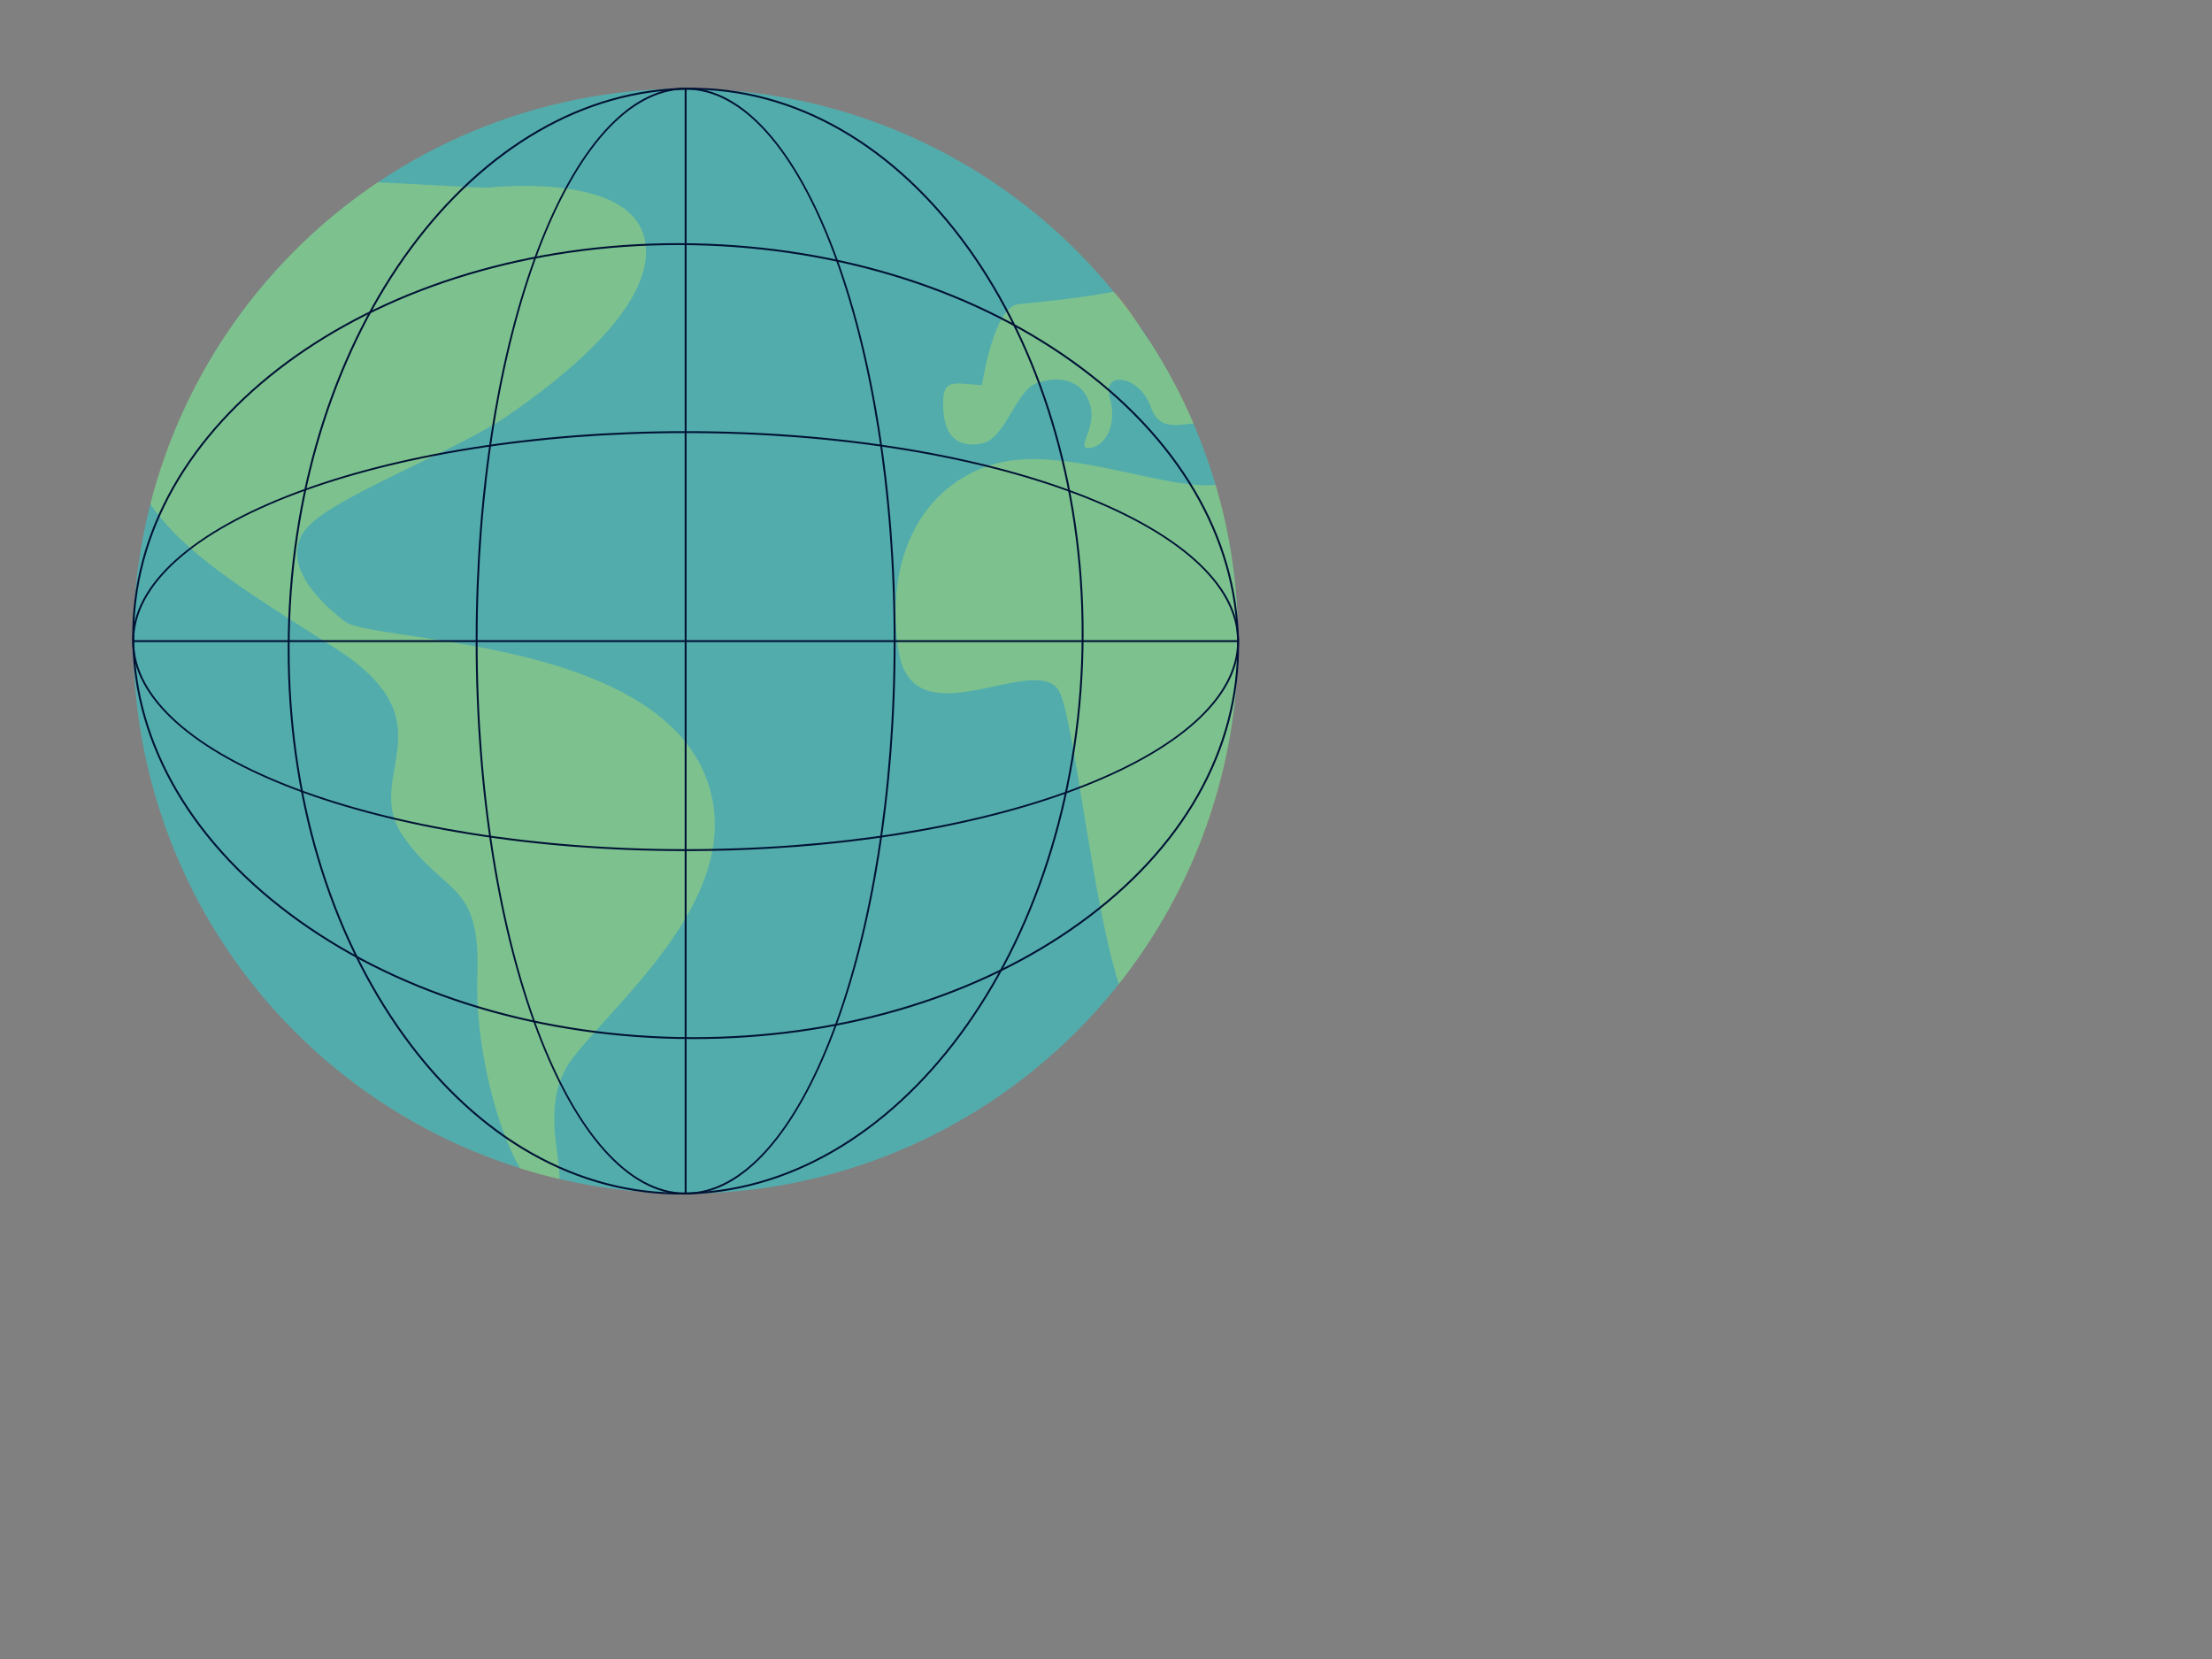 <svg version="1.1" viewBox="0.0 0.0 960.0 720.0" fill="none" stroke="none" stroke-linecap="square" stroke-miterlimit="10" xmlns:xlink="http://www.w3.org/1999/xlink" xmlns="http://www.w3.org/2000/svg"><rect x="0.0" y="0.0" width="960.0" height="720.0" fill="#808080" stroke="none"/><clipPath id="p.0"><path d="m0 0l960.0 0l0 720.0l-960.0 0l0 -720.0z" clip-rule="nonzero"/></clipPath><g clip-path="url(#p.0)"><path fill="#000000" fill-opacity="0.0" d="m0 0l960.0 0l0 720.0l-960.0 0z" fill-rule="evenodd"/><path fill="#00ffff" fill-opacity="0.348" d="m297.563 38.464c-63.592 0 -124.581 25.263 -169.547 70.23c-44.966 44.969 -70.23 105.956 -70.23 169.547c0 63.594 25.263 124.581 70.23 169.549c44.966 44.966 105.956 70.227 169.547 70.227c63.592 0 124.581 -25.261 169.547 -70.227c44.969 -44.969 70.23 -105.956 70.23 -169.549c0 -63.592 -25.261 -124.579 -70.23 -169.547c-44.966 -44.966 -105.956 -70.23 -169.547 -70.23z" fill-rule="evenodd"/><path fill="#eeff41" fill-opacity="0.272" d="m448.506 199.275c-5.946 0 -11.632 0.605 -16.848 2.096c-31.22 8.919 -48.069 40.633 -41.626 81.268c2.27 14.324 10.694 18.24 20.999 18.24c12.432 0 27.6 -5.7 38.005 -5.7c5.434 0 9.568 1.555 11.334 6.289c6.67 17.859 13.78 89.685 25.199 125.59c32.408 -40.887 51.772 -92.59 51.772 -148.817c0 -23.569 -3.419 -46.337 -9.752 -67.852c-1.341 0.165 -2.772 0.243 -4.285 0.243c-18.419 0 -49.043 -11.357 -74.797 -11.357z" fill-rule="evenodd"/><path fill="#eeff41" fill-opacity="0.272" d="m163.948 79.124c-48.165 32.385 -83.937 81.784 -98.708 139.586c14.301 21.083 40.197 37.184 79.997 62.441c51.533 32.706 11.396 55.5 29.73 81.763c18.334 26.263 33.699 19.325 32.211 60.455c-1.068 29.597 8.126 65.866 18.538 83.694c5.611 1.759 11.309 3.316 17.091 4.671c0.388 -10.974 -8.11 -34.169 5.501 -52.189c18.334 -24.284 71.355 -67.643 60.453 -114.471c-16.011 -68.785 -146.675 -65.903 -159.064 -75.318c-12.389 -9.417 -27.749 -25.768 -17.344 -39.642c10.408 -13.877 64.417 -33.699 87.709 -49.554c23.289 -15.855 66.896 -49.552 59.464 -77.799c-4.985 -18.939 -33.587 -22.06 -51.891 -22.06c-8.995 0 -15.502 0.754 -15.502 0.754c-0.255 0.007 -0.55 0.011 -0.887 0.011c-5.964 0 -24.316 -1.263 -47.298 -2.341z" fill-rule="evenodd"/><path fill="#eeff41" fill-opacity="0.272" d="m483.31 126.606c-14.267 2.761 -34.318 4.758 -41.25 5.391c-10.901 0.991 -15.858 35.182 -15.858 35.182c-4.283 -0.319 -7.603 -0.736 -10.119 -0.736c-5.34 0 -7.064 1.889 -6.727 10.648c0.42 10.944 5.132 15.81 12.616 15.81c1.325 0 2.74 -0.154 4.23 -0.452c9.912 -1.983 14.865 -22.78 23.291 -26.006c2.809 -1.078 5.895 -1.74 8.908 -1.74c6.017 0 11.74 2.644 14.381 9.91c3.864 10.623 -5.923 19.836 -0.459 19.836c0.142 0 0.296 -0.007 0.459 -0.018c6.443 -0.495 12.327 -9.415 8.887 -21.803c-1.49 -5.37 0.793 -7.853 4.23 -7.853c4.492 0 10.951 4.24 13.535 11.82c2.231 6.537 6.326 7.869 10.57 7.869c2.77 0 5.604 -0.569 8.021 -0.628c-5.271 -12.29 -11.563 -24.119 -18.811 -35.357c-5.317 -7.369 -9.901 -15.897 -15.906 -21.872z" fill-rule="evenodd"/><path fill="#001235" d="m294.151 106.352c2.309 0 4.623 0.025 6.941 0.071c63.952 1.316 123.698 20.439 168.238 53.847c44.501 33.38 68.489 77.019 67.547 122.889c-0.94 45.87 -26.701 88.488 -72.539 120.011c-44.187 30.39 -101.918 46.959 -163.26 46.959c-2.343 0 -4.691 -0.023 -7.046 -0.071c-63.947 -1.314 -123.694 -20.437 -168.238 -53.844c-44.496 -33.38 -68.487 -77.021 -67.545 -122.889c1.912 -93.079 107.084 -166.972 235.902 -166.972zm0.005 -0.823c-129.263 0 -234.806 74.258 -236.732 167.779c-0.947 46.138 23.161 90.02 67.879 123.563c44.677 33.511 104.596 52.693 168.713 54.01c2.355 0.048 4.696 0.071 7.042 0.071c61.503 0 119.422 -16.619 163.746 -47.103c46.062 -31.677 71.949 -74.533 72.896 -120.674c0.949 -46.138 -23.156 -90.022 -67.877 -123.565c-44.677 -33.509 -104.594 -52.691 -168.713 -54.01c-2.325 -0.046 -4.645 -0.071 -6.954 -0.071z" fill-rule="evenodd"/><path fill="#001235" d="m297.563 187.944c131.987 0 239.366 40.504 239.366 90.297c0 49.793 -107.377 90.299 -239.366 90.299c-131.987 0 -239.364 -40.507 -239.364 -90.299c0 -49.791 107.377 -90.297 239.364 -90.297zm0 -0.823c-132.439 0 -240.187 40.876 -240.187 91.12c0 50.247 107.749 91.123 240.187 91.123c132.441 0 240.187 -40.876 240.187 -91.123c0 -50.245 -107.746 -91.12 -240.187 -91.12z" fill-rule="evenodd"/><path fill="#001235" d="m299.911 38.902c0.851 0 1.715 0.007 2.57 0.025c94.741 1.949 169.609 110.888 166.901 242.847c-2.687 130.76 -80.555 235.808 -174.154 235.808c-0.002 0 -0.007 0 -0.009 0c-0.853 -0.002 -1.715 -0.011 -2.57 -0.028c-45.87 -0.942 -88.488 -26.701 -120.011 -72.536c-31.55 -45.877 -48.204 -106.361 -46.89 -170.308c2.687 -130.767 80.557 -235.808 174.163 -235.808zm0.009 -0.823c-94.094 0 -172.299 105.403 -174.997 236.615c-1.314 64.119 15.388 124.773 47.035 170.792c31.677 46.055 74.533 71.945 120.671 72.892c0.867 0.018 1.727 0.025 2.591 0.025c94.039 0 172.287 -105.405 174.984 -236.613c2.722 -132.413 -72.511 -241.73 -167.706 -243.684c-0.86 -0.018 -1.72 -0.028 -2.577 -0.028z" fill-rule="evenodd"/><path fill="#001235" d="m297.563 38.877c49.793 0 90.299 107.379 90.299 239.364c0 131.987 -40.504 239.366 -90.299 239.366c-49.791 0 -90.297 -107.377 -90.297 -239.366c0 -131.987 40.507 -239.364 90.297 -239.364zm0 -0.823c-50.245 0 -91.12 107.749 -91.12 240.187c0 132.441 40.876 240.19 91.12 240.19c50.247 0 91.123 -107.746 91.123 -240.19c0 -132.439 -40.876 -240.187 -91.123 -240.187z" fill-rule="evenodd"/><path fill="#001235" d="m57.786 277.828l0 0.825l479.554 0l0 -0.825z" fill-rule="evenodd"/><path fill="#001235" d="m297.15 38.464l0 479.554l0.823 0l0 -479.554z" fill-rule="evenodd"/></g></svg>
